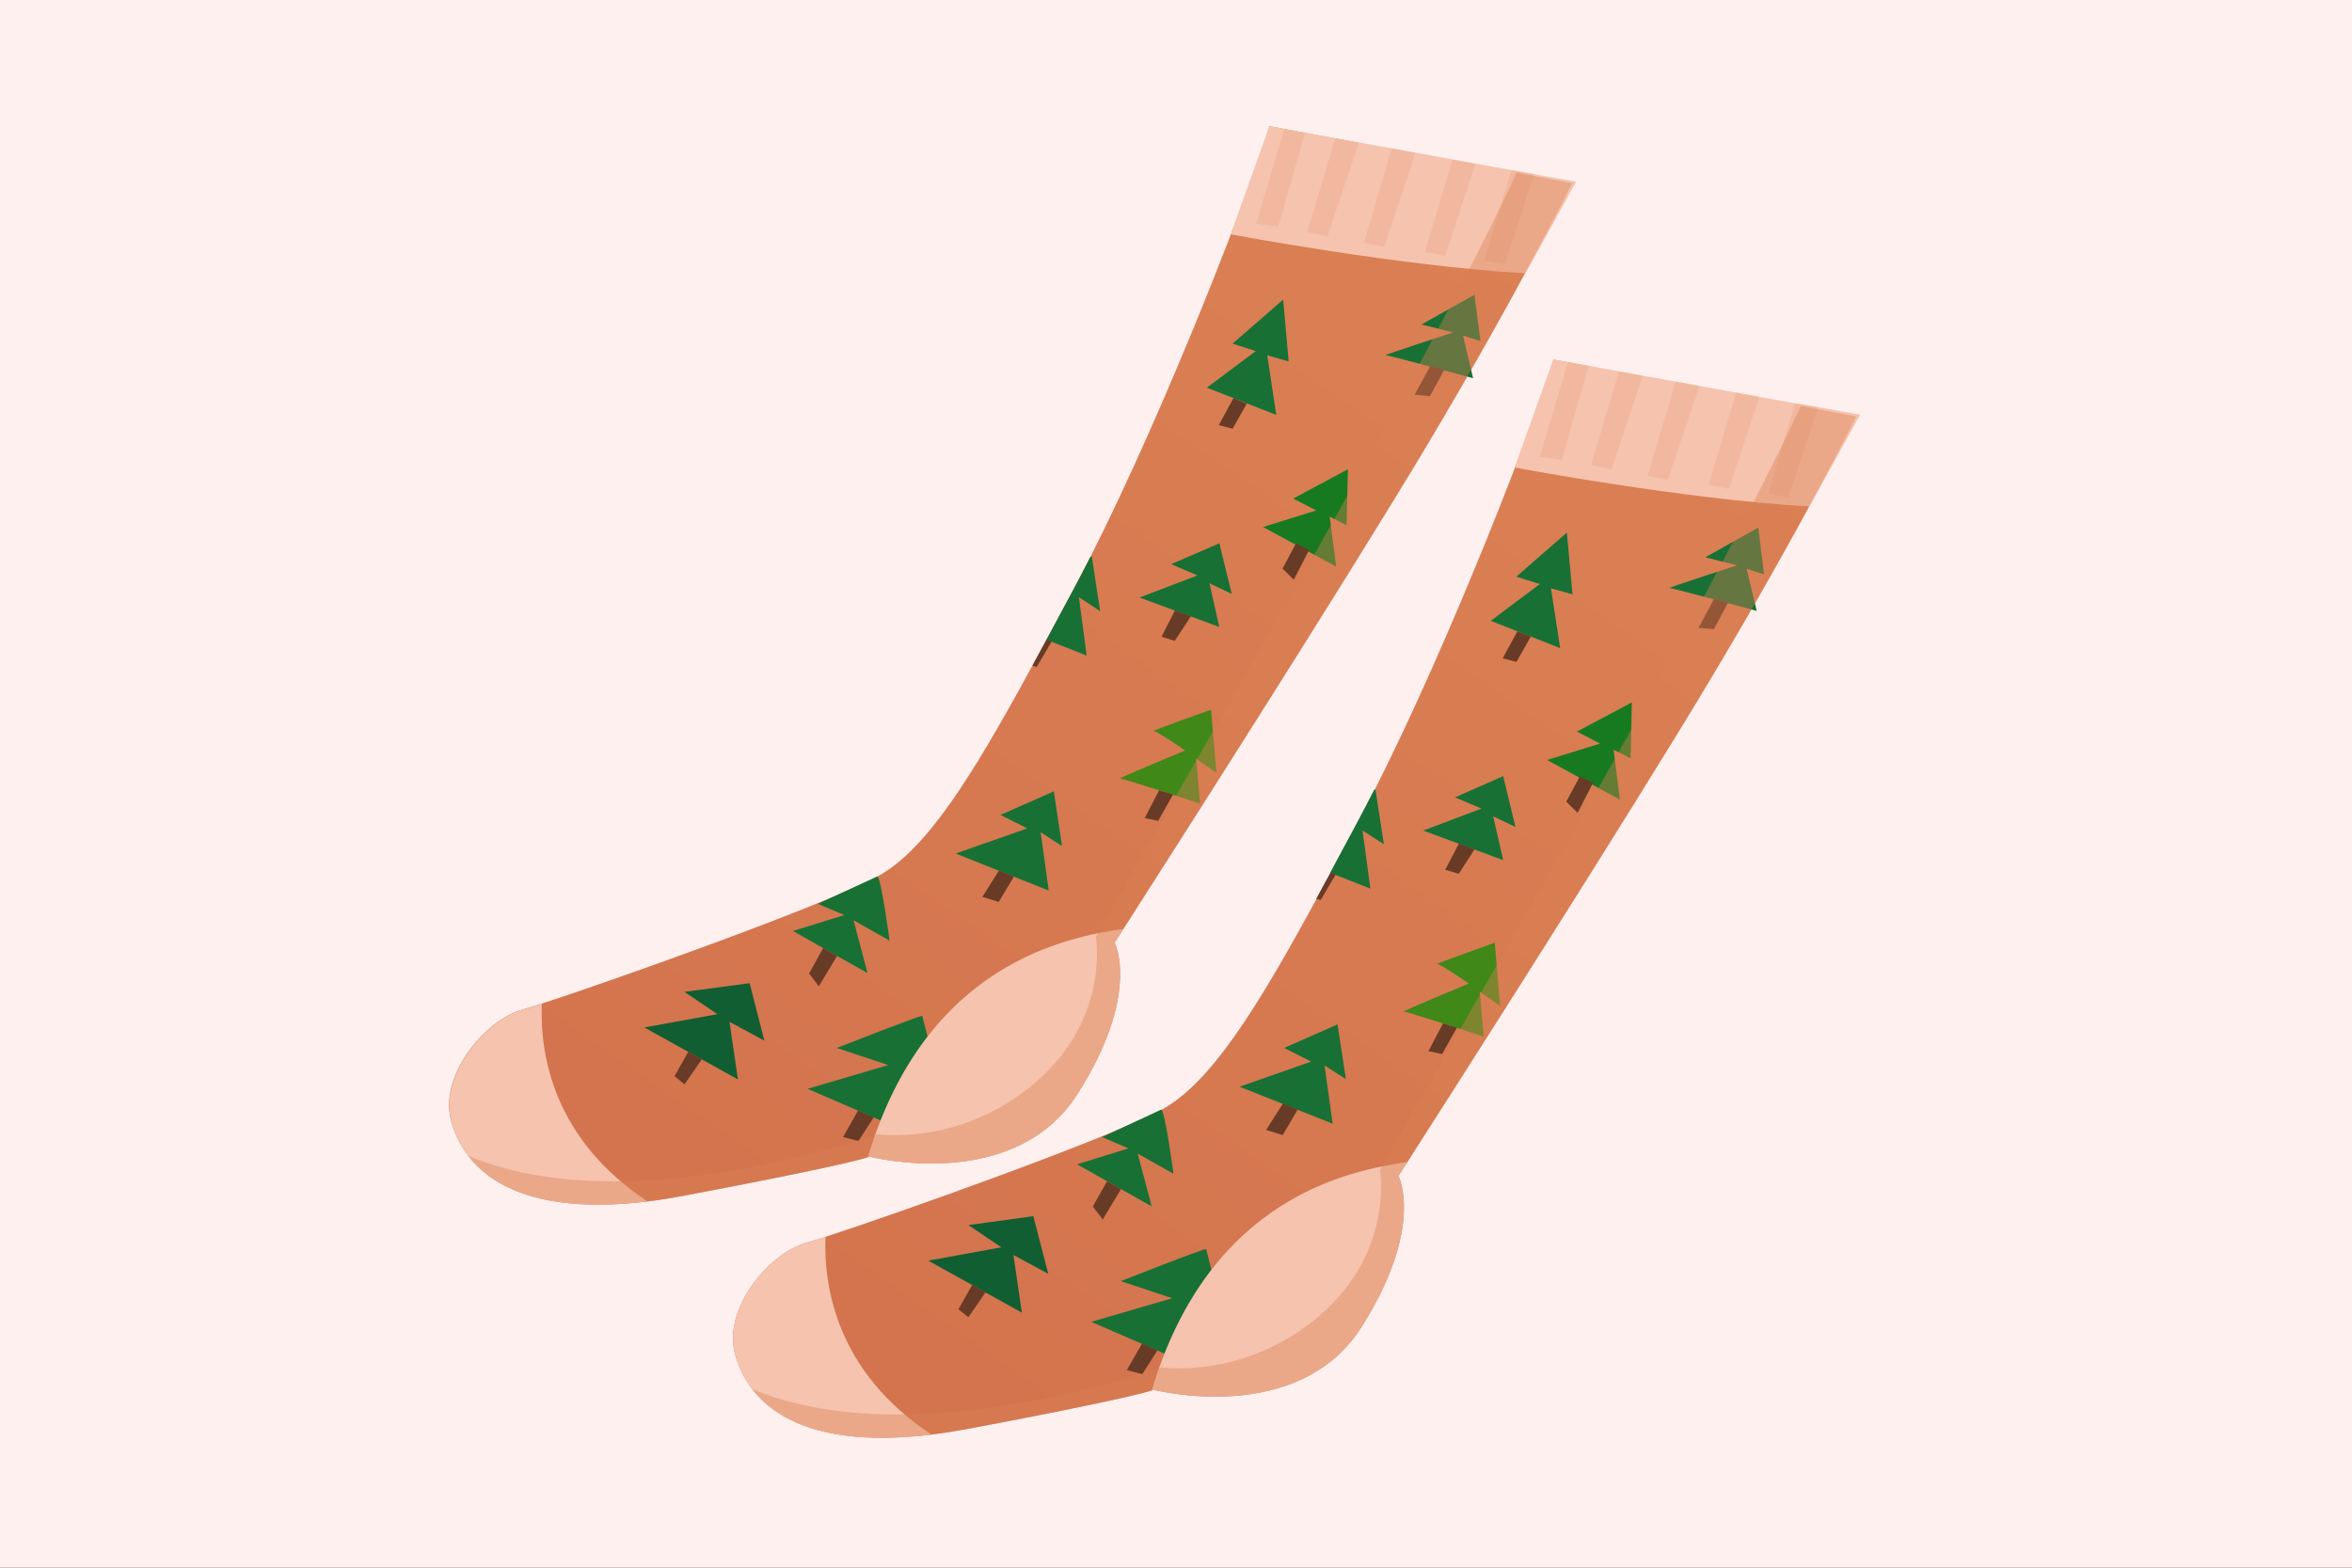 <svg width="285" height="190" viewBox="0 0 285 190" fill="none" xmlns="http://www.w3.org/2000/svg">
<rect x="0" y="0" width="285" height="190" fill="#333333" stroke="none"/>
<g clip-path="url(#clip0)">
<rect width="285" height="190" fill="#FFF0F0"/>
<path d="M130.552 132.603C122.823 144.717 105.379 140.179 105.379 140.179C105.379 140.179 105.338 140.19 105.161 140.262C104.359 140.528 100.472 141.589 82.981 144.903C81.376 145.196 79.894 145.455 78.471 145.611C65.891 147.142 59.695 143.918 56.748 140.096C55.619 138.637 54.964 137.068 54.62 135.675C53.278 130.224 58.793 123.609 63.345 122.342C63.833 122.206 64.62 121.965 65.624 121.642C74.22 118.855 99.858 109.726 106.271 106.256C112.215 103.068 117.723 94.222 125.082 80.701C125.628 79.673 126.215 78.634 126.805 77.528L126.819 77.502C127.853 75.55 128.97 73.51 130.106 71.376C130.77 70.14 131.436 68.838 132.117 67.51C141.595 48.779 151.74 22.373 153.82 15.292L183.805 20.915L190.553 22.189C190.553 22.189 183.926 35.507 173.014 53.806C163.4 69.926 141.258 104.597 136.142 112.567C135.459 113.655 135.07 114.223 135.07 114.223C135.07 114.223 138.281 120.489 130.552 132.603Z" fill="url(#paint0_linear)"/>
<path d="M78.471 145.61C61.025 147.751 55.874 140.733 54.646 135.689C53.304 130.238 58.819 123.623 63.371 122.356C63.859 122.22 64.646 121.98 65.65 121.656C65.412 127.722 66.99 138.033 78.471 145.61Z" fill="#F5C3AE"/>
<path d="M106.286 106.229C106.756 106.186 107.792 113.999 107.792 113.999L103.428 111.535L105.123 117.938L96.082 112.835L102.311 110.904L99.107 109.541L106.286 106.229Z" fill="#187035"/>
<path d="M146.748 86.011C146.748 86.011 139.417 88.621 139.78 88.586C140.127 88.577 143.614 90.956 143.614 90.956C143.614 90.956 135.388 94.363 135.736 94.353C136.084 94.344 145.402 97.378 145.402 97.378L144.94 91.945L147.391 93.671L146.748 86.011Z" fill="#408818"/>
<path d="M147.75 65.852L141.905 68.376L145.109 69.74L138.082 72.418L147.747 75.99L146.558 70.694L149.258 71.979L147.75 65.852Z" fill="#187035"/>
<path d="M163.335 56.871L156.705 60.425L159.491 61.861L153.045 63.874L161.913 68.675L161.123 62.611L163.167 63.662L163.335 56.871Z" fill="#177A21"/>
<path d="M155.487 36.307L149.354 41.648L152.168 42.551L146.241 46.982L154.65 50.29L153.558 43.062L156.152 43.807L155.487 36.307Z" fill="#187035"/>
<path d="M178.665 35.723L172.246 39.327L176.084 40.295C176.084 40.295 167.57 43.059 167.918 43.05C168.265 43.041 178.503 45.84 178.503 45.84L177.281 40.663L179.398 41.343L178.665 35.723Z" fill="#187035"/>
<path d="M90.835 119.157L82.941 120.216L86.932 122.914L78.075 124.526L89.419 130.827L88.395 123.843L92.621 126.126L90.835 119.157Z" fill="#115E32"/>
<path d="M111.754 123.121C111.45 123.053 101.406 127.009 101.406 127.009L107.633 129.085L97.858 131.96L110.434 137.414L109.576 129.771L114.062 132.201L111.754 123.121Z" fill="#187035"/>
<path d="M130.552 132.603C122.823 144.716 105.379 140.179 105.379 140.179C105.379 140.179 105.338 140.19 105.161 140.261C112.187 116.651 129.439 113.579 136.101 112.578C135.419 113.666 135.03 114.234 135.03 114.234C135.03 114.234 138.281 120.489 130.552 132.603Z" fill="#F5C3AE"/>
<path d="M83.404 127.465L81.733 130.427L82.951 131.423L85.041 128.389L83.404 127.465Z" fill="#683B27"/>
<path d="M103.977 134.591L102.159 137.812L104.019 138.28L105.872 135.421L103.977 134.591Z" fill="#683B27"/>
<path d="M99.745 114.903L98.04 117.983L99.218 119.538L101.434 115.856L99.745 114.903Z" fill="#683B27"/>
<path d="M127.696 95.913L121.221 98.766L124.479 100.399L115.803 103.449L127.078 107.93L126.098 100.868L128.686 102.534L127.696 95.913Z" fill="#187035"/>
<path d="M121.042 105.516L119.038 108.701L121.025 109.309L122.863 106.235L121.042 105.516Z" fill="#683B27"/>
<path d="M131.677 79.456L127.446 77.787L126.805 77.528L126.819 77.502C127.853 75.55 128.971 73.509 130.106 71.376C130.77 70.14 131.436 68.838 132.118 67.51L132.295 67.438L133.31 74.075L130.737 72.382L131.677 79.456Z" fill="#187035"/>
<path d="M127.435 77.746L125.623 80.834L125.097 80.674C125.643 79.647 126.229 78.608 126.819 77.502L126.834 77.476L127.435 77.746Z" fill="#683B27"/>
<path d="M140.446 95.779L138.714 99.152L140.34 99.487L142.143 96.292L140.446 95.779Z" fill="#683B27"/>
<path d="M142.371 73.983L140.741 77.174L142.346 77.668L144.299 74.695L142.371 73.983Z" fill="#683B27"/>
<path d="M157.033 65.852L155.41 68.909L156.771 70.26L158.65 66.627L157.033 65.852Z" fill="#683B27"/>
<path d="M149.463 48.252L147.682 51.529L149.357 51.96L151.072 48.921L149.463 48.252Z" fill="#683B27"/>
<path d="M173.301 44.376L171.417 47.835L173.265 48.021L175.002 44.822L173.301 44.376Z" fill="#683B27"/>
<path d="M184.861 33.123C169.649 32.277 149.126 28.399 149.126 28.399L153.82 15.291L155.62 15.622L158.134 16.083L161.801 16.748L164.66 17.266L168.645 17.974L171.53 18.507L176.004 19.32L178.797 19.834L183.152 20.614L185.919 21.114L190.989 22.024L184.861 33.123Z" fill="#F5C3AE"/>
<g opacity="0.4">
<path opacity="0.4" d="M154.89 27.474L152.209 27.125C152.209 27.125 154.732 18.65 155.619 15.622L158.134 16.083L154.89 27.474Z" fill="#DB8054"/>
<path opacity="0.4" d="M160.842 28.641L158.397 28.117L161.801 16.748L164.66 17.266L160.842 28.641Z" fill="#DB8054"/>
<path opacity="0.4" d="M167.697 29.908L165.264 29.425L168.645 17.974L171.53 18.507L167.697 29.908Z" fill="#DB8054"/>
<path opacity="0.4" d="M175.096 31.002L172.662 30.519L176.004 19.32L178.797 19.834L175.096 31.002Z" fill="#DB8054"/>
<path opacity="0.4" d="M182.309 32.059L179.85 31.561L183.152 20.614L185.919 21.114L182.309 32.059Z" fill="#DB8054"/>
</g>
<path opacity="0.4" d="M130.552 132.602C122.823 144.716 105.379 140.178 105.379 140.178C105.379 140.178 105.339 140.19 105.161 140.261C104.36 140.528 100.473 141.588 82.981 144.902C81.377 145.195 79.895 145.455 78.471 145.61C65.891 147.141 59.695 143.917 56.748 140.096C76.465 148.314 106.331 137.461 106.331 137.461C106.331 137.461 116.351 139.007 125.454 131.197C134.582 123.401 132.78 113.546 132.78 113.546C132.78 113.546 141.858 97.466 155.044 74.594C166.136 55.369 178.834 31.844 183.765 20.925L190.513 22.2C190.513 22.2 183.885 35.518 172.973 53.816C163.359 69.936 141.218 104.607 136.101 112.578C135.419 113.666 135.03 114.234 135.03 114.234C135.03 114.234 138.281 120.489 130.552 132.602Z" fill="#DB8054"/>
<path d="M164.955 160.861C157.226 172.975 139.782 168.438 139.782 168.438C139.782 168.438 139.742 168.449 139.564 168.52C138.763 168.787 134.902 169.862 117.384 173.161C115.78 173.454 114.272 173.699 112.874 173.869C100.294 175.4 94.098 172.176 91.151 168.355C90.022 166.895 89.367 165.326 89.023 163.933C87.681 158.483 93.197 151.868 97.748 150.601C98.236 150.465 99.023 150.224 100.028 149.9C108.623 147.114 134.262 137.985 140.7 134.529C146.619 131.327 152.152 122.495 159.497 109C160.043 107.972 160.603 106.918 161.219 105.827L161.234 105.801C162.267 103.849 163.385 101.809 164.521 99.675C165.184 98.439 165.851 97.137 166.532 95.809C176.025 77.052 186.155 50.673 188.234 43.591L218.22 49.214L224.968 50.489C224.968 50.489 218.34 63.806 207.402 82.09C197.788 98.21 175.647 132.881 170.53 140.852C169.848 141.94 169.459 142.508 169.459 142.508C169.459 142.508 172.673 148.707 164.955 160.861Z" fill="url(#paint1_linear)"/>
<path d="M112.874 173.87C95.428 176.01 90.252 168.978 89.023 163.933C87.681 158.483 93.196 151.868 97.748 150.601C98.236 150.465 99.023 150.224 100.028 149.901C99.789 155.966 101.393 166.292 112.874 173.87Z" fill="#F5C3AE"/>
<path d="M140.689 134.488C141.159 134.445 142.195 142.258 142.195 142.258L137.857 139.809L139.551 146.213L130.511 141.109L136.74 139.179L133.536 137.815L140.689 134.488Z" fill="#187035"/>
<path d="M181.125 114.256C181.125 114.256 173.794 116.866 174.157 116.831C174.504 116.821 177.991 119.201 177.991 119.201C177.991 119.201 169.765 122.607 170.113 122.598C170.461 122.589 179.779 125.622 179.779 125.622L179.317 120.189L181.768 121.915L181.125 114.256Z" fill="#408818"/>
<path d="M182.141 94.07L176.308 96.635L179.512 97.998L172.459 100.662L182.15 104.249L180.934 98.938L183.635 100.223L182.141 94.07Z" fill="#187035"/>
<path d="M197.738 85.131L191.082 88.669L193.894 90.12L187.463 92.107L196.29 96.919L195.526 90.87L197.585 91.895L197.738 85.131Z" fill="#177A21"/>
<path d="M189.864 64.551L183.732 69.893L186.585 70.785L180.644 75.241L189.053 78.549L187.935 71.307L190.543 72.026L189.864 64.551Z" fill="#187035"/>
<path d="M213.057 63.942L206.638 67.546L210.476 68.514C210.476 68.514 201.962 71.278 202.31 71.269C202.657 71.259 212.869 74.044 212.869 74.044L211.644 68.933L213.76 69.614L213.057 63.942Z" fill="#187035"/>
<path d="M125.212 147.401L117.344 148.475L121.335 151.174L112.478 152.785L123.822 159.086L122.798 152.102L127.024 154.385L125.212 147.401Z" fill="#115E32"/>
<path d="M146.157 151.381C145.853 151.312 135.809 155.268 135.809 155.268L142.036 157.344L132.235 160.204L144.837 165.674L143.953 158.015L148.439 160.445L146.157 151.381Z" fill="#187035"/>
<path d="M164.955 160.862C157.226 172.976 139.782 168.438 139.782 168.438C139.782 168.438 139.741 168.449 139.564 168.521C146.589 144.911 163.842 141.838 170.504 140.838C169.822 141.925 169.432 142.493 169.432 142.493C169.432 142.493 172.673 148.708 164.955 160.862Z" fill="#F5C3AE"/>
<path d="M117.807 155.724L116.135 158.686L117.343 159.641L119.418 156.634L117.807 155.724Z" fill="#683B27"/>
<path d="M138.395 162.824L136.536 166.057L138.421 166.539L140.249 163.666L138.395 162.824Z" fill="#683B27"/>
<path d="M134.148 143.162L132.418 146.227L133.621 147.797L135.837 144.115L134.148 143.162Z" fill="#683B27"/>
<path d="M162.073 124.157L155.598 127.01L158.881 128.658L150.206 131.708L161.481 136.189L160.501 129.127L163.089 130.793L162.073 124.157Z" fill="#187035"/>
<path d="M155.46 133.749L153.415 136.945L155.428 137.568L157.24 134.48L155.46 133.749Z" fill="#683B27"/>
<path d="M166.054 107.7L161.823 106.031L161.182 105.772L161.196 105.746C162.23 103.794 163.348 101.753 164.483 99.62C165.147 98.384 165.813 97.082 166.495 95.754L166.672 95.683L167.687 102.319L165.099 100.653L166.054 107.7Z" fill="#187035"/>
<path d="M161.838 106.005L160.026 109.093L159.5 108.933C160.046 107.906 160.606 106.852 161.222 105.761L161.237 105.735L161.838 106.005Z" fill="#683B27"/>
<path d="M174.849 124.039L173.091 127.396L174.743 127.747L176.546 124.551L174.849 124.039Z" fill="#683B27"/>
<path d="M176.774 102.243L175.118 105.418L176.764 105.902L178.676 102.939L176.774 102.243Z" fill="#683B27"/>
<path d="M191.45 94.085L189.787 97.153L191.174 98.519L193.027 94.872L191.45 94.085Z" fill="#683B27"/>
<path d="M183.866 76.511L182.085 79.788L183.76 80.219L185.49 77.154L183.866 76.511Z" fill="#683B27"/>
<path d="M207.693 72.595L205.82 76.094L207.682 76.254L209.393 73.041L207.693 72.595Z" fill="#683B27"/>
<path d="M219.264 61.382C204.052 60.537 183.53 56.659 183.53 56.659L188.223 43.551L190.023 43.882L192.538 44.342L196.204 45.008L199.09 45.54L203.075 46.248L205.96 46.781L210.434 47.594L213.226 48.108L217.582 48.888L220.337 49.348L225.407 50.257L219.264 61.382Z" fill="#F5C3AE"/>
<g opacity="0.4">
<path opacity="0.4" d="M189.267 55.719L186.586 55.371C186.586 55.371 189.11 46.895 189.971 43.853L192.485 44.314L189.267 55.719Z" fill="#DB8054"/>
<path opacity="0.4" d="M195.26 56.875L192.8 56.377L196.178 44.993L199.063 45.525L195.26 56.875Z" fill="#DB8054"/>
<path opacity="0.4" d="M202.1 58.168L199.641 57.67L203.048 46.234L205.933 46.766L202.1 58.168Z" fill="#DB8054"/>
<path opacity="0.4" d="M209.499 59.262L207.039 58.764L210.381 47.565L213.189 48.053L209.499 59.262Z" fill="#DB8054"/>
<path opacity="0.4" d="M216.712 60.319L214.253 59.821L217.53 48.859L220.337 49.348L216.712 60.319Z" fill="#DB8054"/>
</g>
<path opacity="0.4" d="M164.955 160.861C157.226 172.975 139.782 168.437 139.782 168.437C139.782 168.437 139.742 168.449 139.564 168.52C138.763 168.787 134.902 169.862 117.384 173.161C115.78 173.454 114.272 173.699 112.874 173.869C100.294 175.4 94.098 172.176 91.151 168.355C110.853 176.599 140.734 165.72 140.734 165.72C140.734 165.72 150.754 167.266 159.882 159.471C168.985 151.66 167.209 141.82 167.209 141.82C167.209 141.82 176.287 125.74 189.473 102.867C200.565 83.643 213.263 60.118 218.194 49.199L224.942 50.474C224.942 50.474 218.314 63.792 207.376 82.076C197.762 98.195 175.621 132.866 170.504 140.837C169.822 141.925 169.433 142.493 169.433 142.493C169.433 142.493 172.673 148.707 164.955 160.861Z" fill="#DB8054"/>
</g>
<defs>
<linearGradient id="paint0_linear" x1="171.26" y1="18.632" x2="70.294" y2="163.588" gradientUnits="userSpaceOnUse">
<stop stop-color="#DB8054"/>
<stop offset="1" stop-color="#D2724D"/>
</linearGradient>
<linearGradient id="paint1_linear" x1="205.657" y1="46.879" x2="104.69" y2="191.835" gradientUnits="userSpaceOnUse">
<stop stop-color="#DB8054"/>
<stop offset="1" stop-color="#D2724D"/>
</linearGradient>
<clipPath id="clip0">
<rect width="285" height="190" fill="white"/>
</clipPath>
</defs>
</svg>
